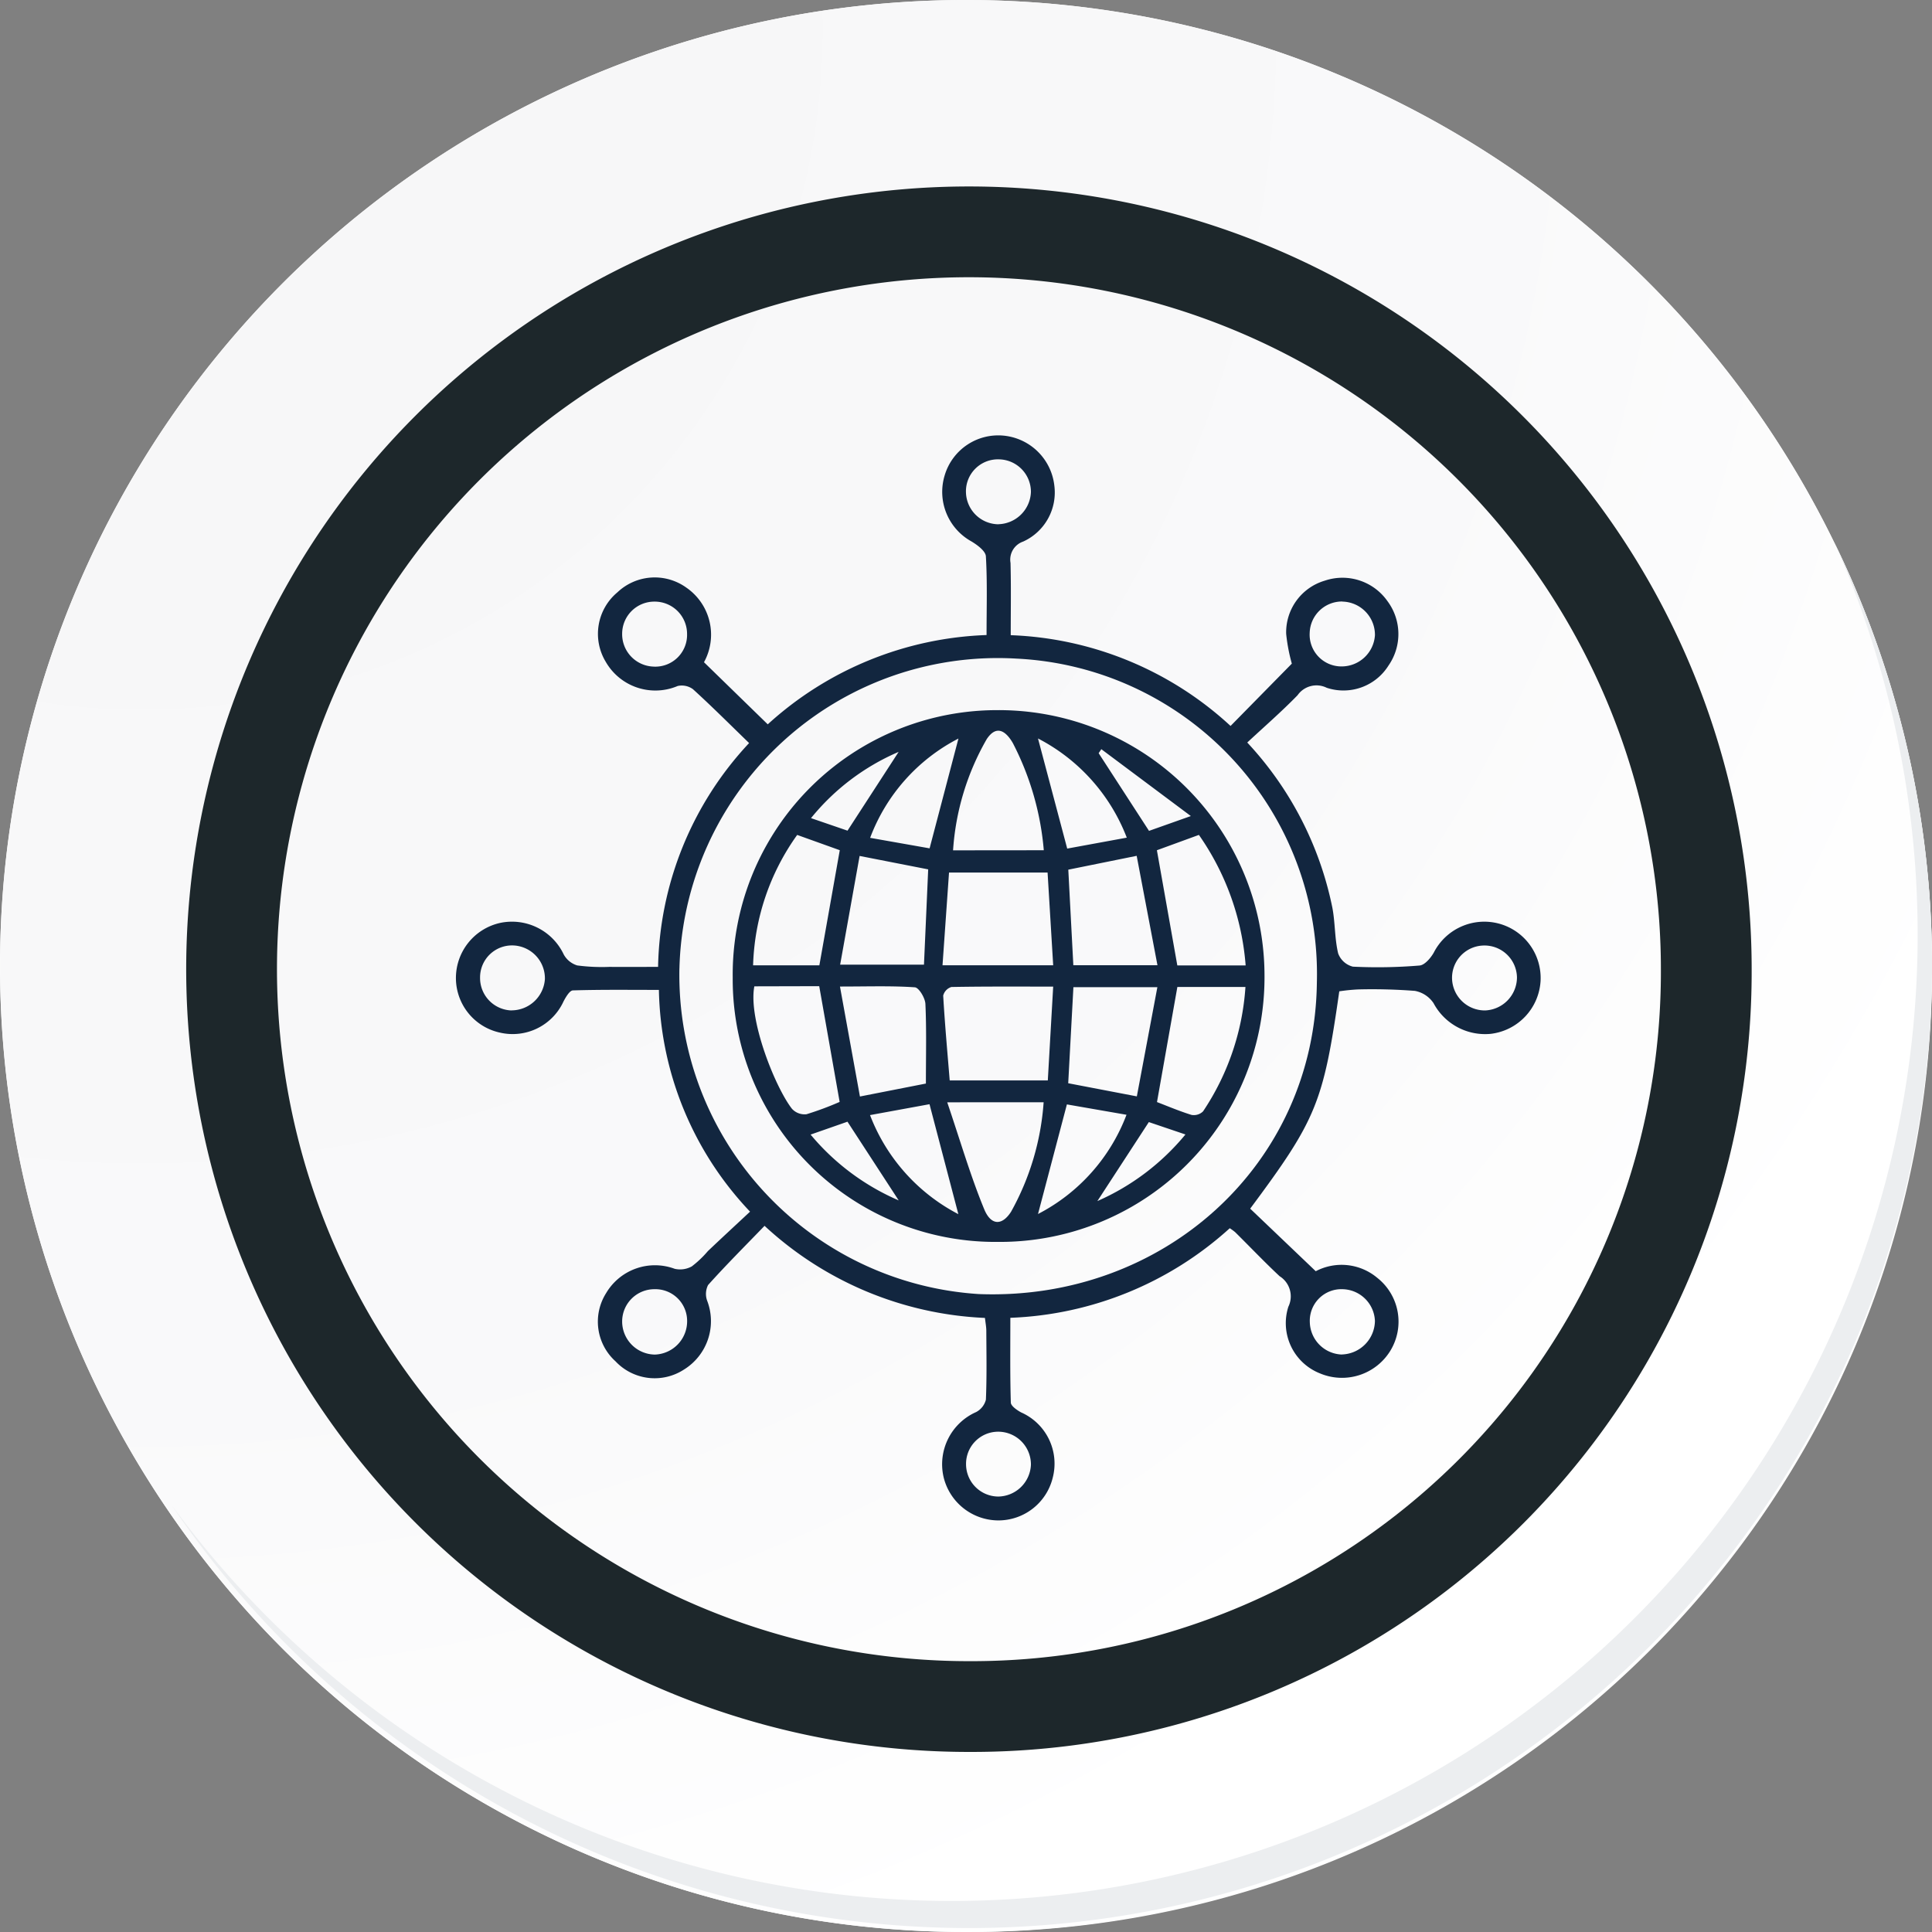 <svg id="Group_142500" data-name="Group 142500" xmlns="http://www.w3.org/2000/svg" xmlns:xlink="http://www.w3.org/1999/xlink" width="85.136" height="85.136" viewBox="0 0 85.136 85.136">
  <rect x="0" y="0" width="85.136" height="85.136" fill="#808080" stroke="none"/>
  <defs>
    <radialGradient id="radial-gradient" cx="0.076" cy="0.019" r="1.465" gradientTransform="translate(0.001)" gradientUnits="objectBoundingBox">
      <stop offset="0" stop-color="#f6f6f7"/>
      <stop offset="0.477" stop-color="#f9f9fa"/>
      <stop offset="0.715" stop-color="#fff"/>
    </radialGradient>
  </defs>
  <g id="Group_18423" data-name="Group 18423" transform="translate(0 0)">
    <g id="Group_18421" data-name="Group 18421">
      <g id="Group_18420" data-name="Group 18420">
        <g id="Group_18419" data-name="Group 18419">
          <path id="Path_40936" data-name="Path 40936" d="M279.759,2188.288a42.568,42.568,0,1,1-42.567-42.567A42.567,42.567,0,0,1,279.759,2188.288Z" transform="translate(-194.623 -2145.721)" fill="#fff"/>
        </g>
      </g>
    </g>
    <path id="Path_40937" data-name="Path 40937" d="M279.526,2188.033a42.567,42.567,0,1,0-42.567,42.569A42.4,42.4,0,0,0,279.526,2188.033Z" transform="translate(-194.389 -2145.467)" fill="url(#radial-gradient)"/>
    <path id="Path_40938" data-name="Path 40938" d="M267.443,2186.041a32.492,32.492,0,1,0-32.492,32.492A32.37,32.37,0,0,0,267.443,2186.041Z" transform="translate(-192.254 -2143.332)" fill="none" stroke="#1d272b" stroke-miterlimit="10" stroke-width="4"/>
    <g id="Group_18422" data-name="Group 18422" transform="translate(7.541 23.899)">
      <path id="Path_40939" data-name="Path 40939" d="M273.836,2164.488a42.573,42.573,0,0,1-73.291,42.392,42.438,42.438,0,0,0,73.291-42.392Z" transform="translate(-200.545 -2164.488)" fill="#eceef0"/>
    </g>
  </g>
  <g id="RpRrNg" transform="translate(796.561 1027.81)">
    <g id="Group_142568" data-name="Group 142568" transform="translate(-776.467 -1008.626)">
      <path id="Path_183781" data-name="Path 183781" d="M-737.544-984.126c-.7,4.905-1.01,5.658-3.926,9.577l2.889,2.757a2.445,2.445,0,0,1,2.709.29,2.459,2.459,0,0,1,.581,3.21,2.5,2.5,0,0,1-3.109,1,2.38,2.38,0,0,1-1.388-2.935,1.046,1.046,0,0,0-.385-1.345c-.673-.629-1.31-1.3-1.964-1.946a2.594,2.594,0,0,0-.233-.169,15.226,15.226,0,0,1-9.669,3.948c0,1.261-.016,2.5.021,3.731,0,.153.272.338.455.438a2.466,2.466,0,0,1,1.392,2.878,2.466,2.466,0,0,1-2.41,1.881,2.49,2.49,0,0,1-2.4-1.91,2.515,2.515,0,0,1,1.435-2.865.855.855,0,0,0,.43-.546c.043-1.009.023-2.021.018-3.032,0-.173-.035-.346-.06-.57a15.265,15.265,0,0,1-9.712-4.058c-.859.89-1.7,1.729-2.489,2.609a.872.872,0,0,0-.039.694,2.508,2.508,0,0,1-1.026,3.032,2.368,2.368,0,0,1-3.016-.367,2.354,2.354,0,0,1-.409-3.007,2.5,2.5,0,0,1,3.018-1.068,1.063,1.063,0,0,0,.754-.105,4.532,4.532,0,0,0,.708-.673c.6-.57,1.212-1.135,1.86-1.74a14.579,14.579,0,0,1-4.017-9.772c-1.316,0-2.552-.016-3.786.022-.145,0-.314.293-.414.48a2.466,2.466,0,0,1-2.81,1.379,2.462,2.462,0,0,1-1.934-2.368,2.487,2.487,0,0,1,1.937-2.462,2.522,2.522,0,0,1,2.814,1.389,1.019,1.019,0,0,0,.594.482,8.324,8.324,0,0,0,1.42.064c.679.007,1.358,0,2.143,0a14.827,14.827,0,0,1,4.011-9.863c-.848-.822-1.643-1.618-2.475-2.375a.834.834,0,0,0-.672-.14,2.521,2.521,0,0,1-3.167-1.06,2.381,2.381,0,0,1,.512-3.068,2.387,2.387,0,0,1,3.036-.207,2.518,2.518,0,0,1,.778,3.288l2.81,2.737a15.085,15.085,0,0,1,9.642-3.935c0-1.216.037-2.345-.03-3.469-.014-.236-.382-.505-.644-.661a2.494,2.494,0,0,1-1.172-2.905,2.463,2.463,0,0,1,2.589-1.753,2.491,2.491,0,0,1,2.242,2.189,2.375,2.375,0,0,1-1.372,2.48.841.841,0,0,0-.557.942c.027,1.036.009,2.073.009,3.183a15.084,15.084,0,0,1,9.687,4l2.7-2.746a7.767,7.767,0,0,1-.249-1.311,2.371,2.371,0,0,1,1.7-2.345,2.424,2.424,0,0,1,2.762.9,2.427,2.427,0,0,1,.049,2.837,2.341,2.341,0,0,1-2.724.983,1.017,1.017,0,0,0-1.285.328c-.7.72-1.464,1.383-2.217,2.084a15.052,15.052,0,0,1,3.748,7.267c.129.667.1,1.365.257,2.024a.933.933,0,0,0,.65.586,22.336,22.336,0,0,0,2.937-.05c.227-.019.493-.331.628-.571a2.5,2.5,0,0,1,2.862-1.278,2.482,2.482,0,0,1,1.843,2.532,2.493,2.493,0,0,1-2.2,2.328,2.575,2.575,0,0,1-2.516-1.352,1.265,1.265,0,0,0-.825-.542,24.705,24.705,0,0,0-2.492-.064A8.125,8.125,0,0,0-737.544-984.126Zm-29.078-1.006a14.092,14.092,0,0,0,13.2,14.347c8.107.308,14.806-5.682,14.891-13.748a13.914,13.914,0,0,0-13.227-14.254A14.031,14.031,0,0,0-766.621-985.132Zm35.508,1.848a1.463,1.463,0,0,0,1.4-1.448,1.432,1.432,0,0,0-1.512-1.411,1.422,1.422,0,0,0-1.348,1.48A1.445,1.445,0,0,0-731.114-983.284Zm-35.171-16.55a1.425,1.425,0,0,0-1.441-1.465,1.417,1.417,0,0,0-1.419,1.4,1.43,1.43,0,0,0,1.354,1.462A1.4,1.4,0,0,0-766.284-999.834Zm13.708,37.971a1.463,1.463,0,0,0,1.445-1.4,1.443,1.443,0,0,0-1.471-1.457,1.417,1.417,0,0,0-1.388,1.44A1.428,1.428,0,0,0-752.576-961.863ZM-767.722-971a1.423,1.423,0,0,0-1.423,1.4,1.46,1.46,0,0,0,1.441,1.481,1.47,1.47,0,0,0,1.422-1.5A1.4,1.4,0,0,0-767.722-971Zm30.29,2.876a1.5,1.5,0,0,0,1.459-1.475A1.458,1.458,0,0,0-737.4-971a1.392,1.392,0,0,0-1.442,1.457A1.461,1.461,0,0,0-737.432-968.121Zm.021-33.18a1.424,1.424,0,0,0-1.437,1.38,1.4,1.4,0,0,0,1.419,1.481,1.471,1.471,0,0,0,1.457-1.379A1.467,1.467,0,0,0-737.41-1001.3Zm-36.611,18.017a1.478,1.478,0,0,0,1.473-1.378,1.453,1.453,0,0,0-1.357-1.481,1.408,1.408,0,0,0-1.5,1.411A1.429,1.429,0,0,0-774.022-983.284Zm21.46-21.423a1.475,1.475,0,0,0,1.43-1.42,1.433,1.433,0,0,0-1.4-1.438,1.409,1.409,0,0,0-1.463,1.449A1.445,1.445,0,0,0-752.561-1004.707Z" transform="translate(776.467 1008.626)" fill="#12263f"/>
      <path id="Path_183782" data-name="Path 183782" d="M-696.422-917.314a11.574,11.574,0,0,1-11.7-11.643,11.656,11.656,0,0,1,11.666-11.79,11.712,11.712,0,0,1,11.768,11.709A11.659,11.659,0,0,1-696.422-917.314ZM-694-928.564c-1.549,0-3.017-.01-4.485.017a.535.535,0,0,0-.362.38c.073,1.257.187,2.511.287,3.737h4.323C-694.159-925.791-694.083-927.115-694-928.564Zm0-.94c-.086-1.427-.167-2.767-.247-4.086h-4.343l-.287,4.086Zm4.574,6.028c.474.182.987.4,1.519.565a.576.576,0,0,0,.512-.156,11.161,11.161,0,0,0,1.867-5.481h-3Zm-10.183-.816c0-1.268.03-2.39-.022-3.509-.012-.262-.287-.719-.465-.732-1.021-.071-2.048-.034-3.3-.034l.88,4.846Zm10.2-4.247h-3.7c-.078,1.437-.153,2.834-.229,4.233l3.024.579Zm-.021-6.034.9,5.076h3.011a11.58,11.58,0,0,0-2.06-5.752Zm-.891.246-3.013.61c.076,1.436.147,2.79.222,4.211h3.707Zm-16.848,5.751c-.278,1.468.93,4.47,1.661,5.4a.757.757,0,0,0,.635.237,13.644,13.644,0,0,0,1.463-.544l-.9-5.1Zm-.056-.925h2.921l.9-5.074-1.877-.673A10.373,10.373,0,0,0-707.224-929.5Zm3.837-.029h3.694c.065-1.452.124-2.8.186-4.2l-3.022-.592Zm8.974-5.043a12.546,12.546,0,0,0-1.365-4.725c-.282-.485-.7-.846-1.15-.171a11.309,11.309,0,0,0-1.483,4.9Zm-4.255,11.107c.586,1.729,1.028,3.253,1.629,4.711.3.727.788.731,1.184.111a11.548,11.548,0,0,0,1.435-4.822Zm4-16.031,1.287,4.851,2.625-.482A8.248,8.248,0,0,0-694.663-939.495Zm-7.4,4.377,2.623.463,1.271-4.838A8.135,8.135,0,0,0-702.067-935.118Zm7.4,16.577a8.185,8.185,0,0,0,3.9-4.373l-2.627-.457Zm-4.781-4.839-2.621.48a8.238,8.238,0,0,0,3.892,4.365Zm7.571-15.645-.117.177,2.219,3.423,1.843-.653Zm-8.932.12a10.073,10.073,0,0,0-3.861,2.919l1.609.552Zm8.758,19.794a10.481,10.481,0,0,0,3.881-2.935l-1.613-.546Zm-12.637-2.93a10.408,10.408,0,0,0,3.882,2.9l-2.257-3.468Z" transform="translate(720.316 952.856)" fill="#12263f"/>
    </g>
  </g>
</svg>
